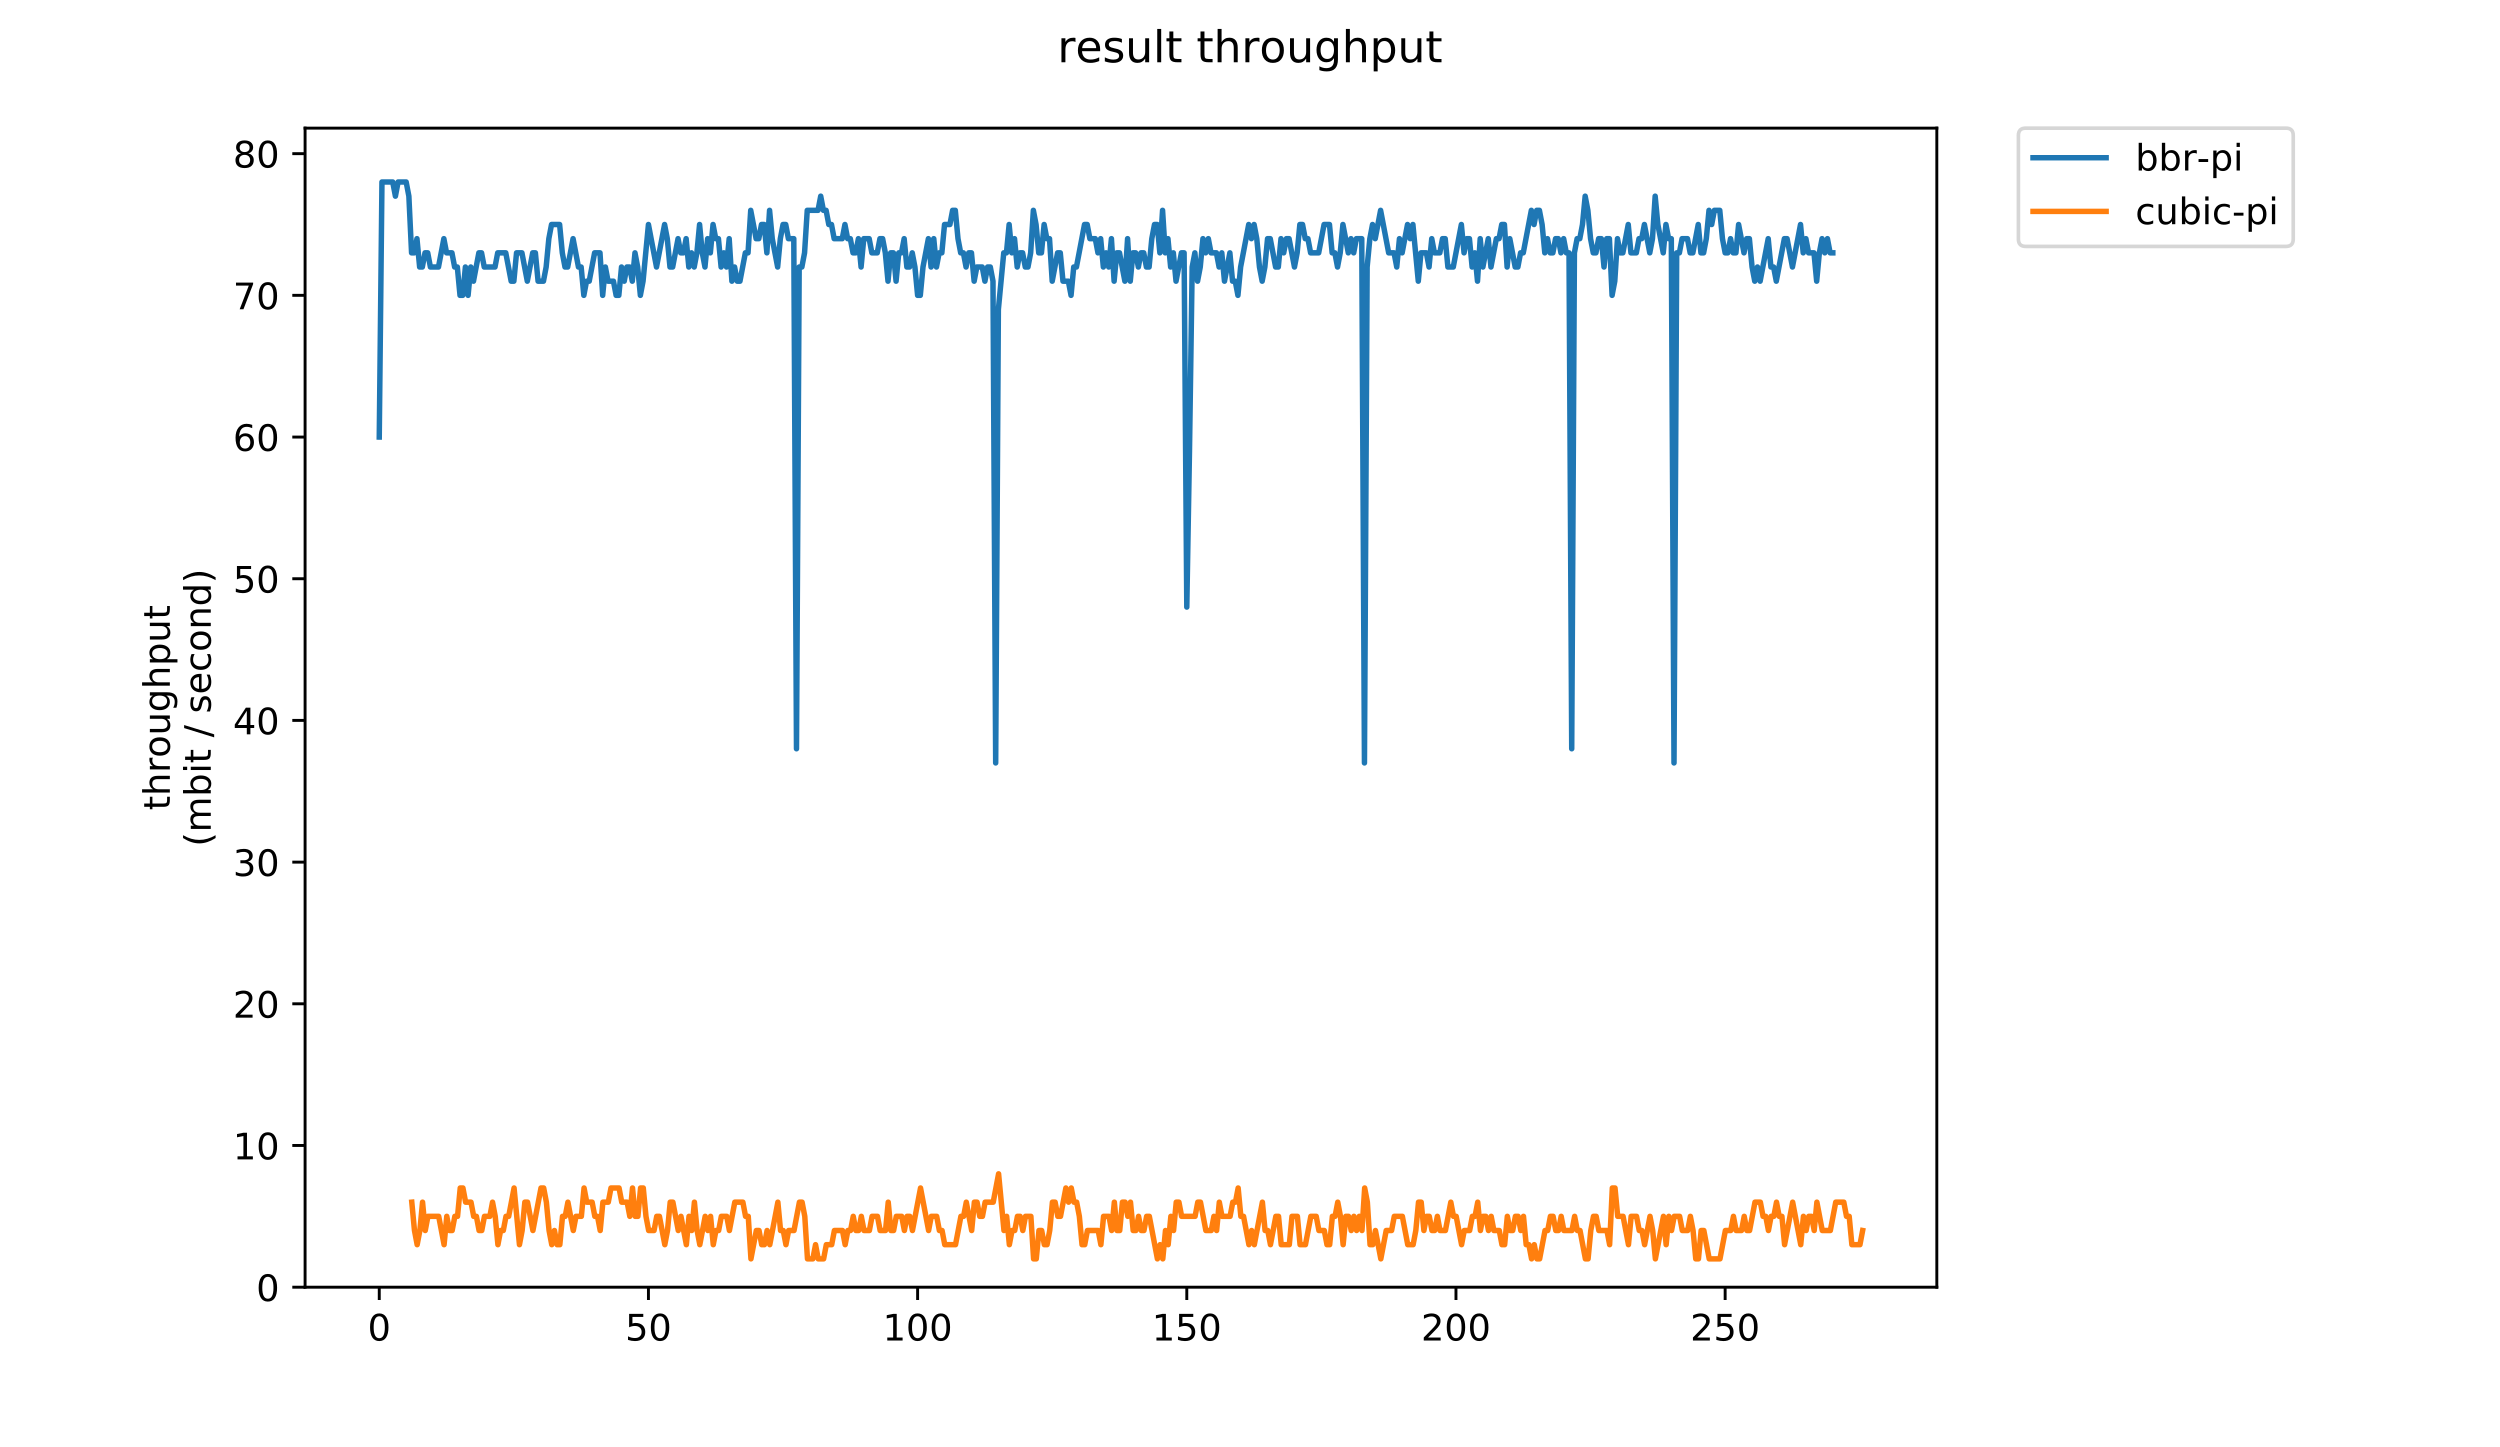 <?xml version="1.0" encoding="utf-8" standalone="no"?>
<!DOCTYPE svg PUBLIC "-//W3C//DTD SVG 1.1//EN"
  "http://www.w3.org/Graphics/SVG/1.1/DTD/svg11.dtd">
<!-- Created with matplotlib (https://matplotlib.org/) -->
<svg height="396pt" version="1.1" viewBox="0 0 684 396" width="684pt" xmlns="http://www.w3.org/2000/svg" xmlns:xlink="http://www.w3.org/1999/xlink">
 <defs>
  <style type="text/css">
*{stroke-linecap:butt;stroke-linejoin:round;}
  </style>
 </defs>
 <g id="figure_1">
  <g id="patch_1">
   <path d="M 0 396 
L 684 396 
L 684 0 
L 0 0 
z
" style="fill:#ffffff;"/>
  </g>
  <g id="axes_1">
   <g id="patch_2">
    <path d="M 83.472 352.174 
L 529.913 352.174 
L 529.913 35.062 
L 83.472 35.062 
z
" style="fill:#ffffff;"/>
   </g>
   <g id="matplotlib.axis_1">
    <g id="xtick_1">
     <g id="line2d_1">
      <defs>
       <path d="M 0 0 
L 0 3.5 
" id="m207b57478e" style="stroke:#000000;stroke-width:0.8;"/>
      </defs>
      <g>
       <use style="stroke:#000000;stroke-width:0.8;" x="103.765" xlink:href="#m207b57478e" y="352.174"/>
      </g>
     </g>
     <g id="text_1">
      <!-- 0 -->
      <defs>
       <path d="M 31.781 66.406 
Q 24.172 66.406 20.328 58.906 
Q 16.5 51.422 16.5 36.375 
Q 16.5 21.391 20.328 13.891 
Q 24.172 6.391 31.781 6.391 
Q 39.453 6.391 43.281 13.891 
Q 47.125 21.391 47.125 36.375 
Q 47.125 51.422 43.281 58.906 
Q 39.453 66.406 31.781 66.406 
z
M 31.781 74.219 
Q 44.047 74.219 50.516 64.516 
Q 56.984 54.828 56.984 36.375 
Q 56.984 17.969 50.516 8.266 
Q 44.047 -1.422 31.781 -1.422 
Q 19.531 -1.422 13.062 8.266 
Q 6.594 17.969 6.594 36.375 
Q 6.594 54.828 13.062 64.516 
Q 19.531 74.219 31.781 74.219 
z
" id="DejaVuSans-48"/>
      </defs>
      <g transform="translate(100.584 366.773)scale(0.1 -0.1)">
       <use xlink:href="#DejaVuSans-48"/>
      </g>
     </g>
    </g>
    <g id="xtick_2">
     <g id="line2d_2">
      <g>
       <use style="stroke:#000000;stroke-width:0.8;" x="177.412" xlink:href="#m207b57478e" y="352.174"/>
      </g>
     </g>
     <g id="text_2">
      <!-- 50 -->
      <defs>
       <path d="M 10.797 72.906 
L 49.516 72.906 
L 49.516 64.594 
L 19.828 64.594 
L 19.828 46.734 
Q 21.969 47.469 24.109 47.828 
Q 26.266 48.188 28.422 48.188 
Q 40.625 48.188 47.75 41.5 
Q 54.891 34.812 54.891 23.391 
Q 54.891 11.625 47.562 5.094 
Q 40.234 -1.422 26.906 -1.422 
Q 22.312 -1.422 17.547 -0.641 
Q 12.797 0.141 7.719 1.703 
L 7.719 11.625 
Q 12.109 9.234 16.797 8.062 
Q 21.484 6.891 26.703 6.891 
Q 35.156 6.891 40.078 11.328 
Q 45.016 15.766 45.016 23.391 
Q 45.016 31 40.078 35.438 
Q 35.156 39.891 26.703 39.891 
Q 22.75 39.891 18.812 39.016 
Q 14.891 38.141 10.797 36.281 
z
" id="DejaVuSans-53"/>
      </defs>
      <g transform="translate(171.05 366.773)scale(0.1 -0.1)">
       <use xlink:href="#DejaVuSans-53"/>
       <use x="63.623" xlink:href="#DejaVuSans-48"/>
      </g>
     </g>
    </g>
    <g id="xtick_3">
     <g id="line2d_3">
      <g>
       <use style="stroke:#000000;stroke-width:0.8;" x="251.059" xlink:href="#m207b57478e" y="352.174"/>
      </g>
     </g>
     <g id="text_3">
      <!-- 100 -->
      <defs>
       <path d="M 12.406 8.297 
L 28.516 8.297 
L 28.516 63.922 
L 10.984 60.406 
L 10.984 69.391 
L 28.422 72.906 
L 38.281 72.906 
L 38.281 8.297 
L 54.391 8.297 
L 54.391 0 
L 12.406 0 
z
" id="DejaVuSans-49"/>
      </defs>
      <g transform="translate(241.515 366.773)scale(0.1 -0.1)">
       <use xlink:href="#DejaVuSans-49"/>
       <use x="63.623" xlink:href="#DejaVuSans-48"/>
       <use x="127.246" xlink:href="#DejaVuSans-48"/>
      </g>
     </g>
    </g>
    <g id="xtick_4">
     <g id="line2d_4">
      <g>
       <use style="stroke:#000000;stroke-width:0.8;" x="324.706" xlink:href="#m207b57478e" y="352.174"/>
      </g>
     </g>
     <g id="text_4">
      <!-- 150 -->
      <g transform="translate(315.162 366.773)scale(0.1 -0.1)">
       <use xlink:href="#DejaVuSans-49"/>
       <use x="63.623" xlink:href="#DejaVuSans-53"/>
       <use x="127.246" xlink:href="#DejaVuSans-48"/>
      </g>
     </g>
    </g>
    <g id="xtick_5">
     <g id="line2d_5">
      <g>
       <use style="stroke:#000000;stroke-width:0.8;" x="398.353" xlink:href="#m207b57478e" y="352.174"/>
      </g>
     </g>
     <g id="text_5">
      <!-- 200 -->
      <defs>
       <path d="M 19.188 8.297 
L 53.609 8.297 
L 53.609 0 
L 7.328 0 
L 7.328 8.297 
Q 12.938 14.109 22.625 23.891 
Q 32.328 33.688 34.812 36.531 
Q 39.547 41.844 41.422 45.531 
Q 43.312 49.219 43.312 52.781 
Q 43.312 58.594 39.234 62.25 
Q 35.156 65.922 28.609 65.922 
Q 23.969 65.922 18.812 64.312 
Q 13.672 62.703 7.812 59.422 
L 7.812 69.391 
Q 13.766 71.781 18.938 73 
Q 24.125 74.219 28.422 74.219 
Q 39.75 74.219 46.484 68.547 
Q 53.219 62.891 53.219 53.422 
Q 53.219 48.922 51.531 44.891 
Q 49.859 40.875 45.406 35.406 
Q 44.188 33.984 37.641 27.219 
Q 31.109 20.453 19.188 8.297 
z
" id="DejaVuSans-50"/>
      </defs>
      <g transform="translate(388.809 366.773)scale(0.1 -0.1)">
       <use xlink:href="#DejaVuSans-50"/>
       <use x="63.623" xlink:href="#DejaVuSans-48"/>
       <use x="127.246" xlink:href="#DejaVuSans-48"/>
      </g>
     </g>
    </g>
    <g id="xtick_6">
     <g id="line2d_6">
      <g>
       <use style="stroke:#000000;stroke-width:0.8;" x="472" xlink:href="#m207b57478e" y="352.174"/>
      </g>
     </g>
     <g id="text_6">
      <!-- 250 -->
      <g transform="translate(462.456 366.773)scale(0.1 -0.1)">
       <use xlink:href="#DejaVuSans-50"/>
       <use x="63.623" xlink:href="#DejaVuSans-53"/>
       <use x="127.246" xlink:href="#DejaVuSans-48"/>
      </g>
     </g>
    </g>
   </g>
   <g id="matplotlib.axis_2">
    <g id="ytick_1">
     <g id="line2d_7">
      <defs>
       <path d="M 0 0 
L -3.5 0 
" id="m8cb839f736" style="stroke:#000000;stroke-width:0.8;"/>
      </defs>
      <g>
       <use style="stroke:#000000;stroke-width:0.8;" x="83.472" xlink:href="#m8cb839f736" y="352.174"/>
      </g>
     </g>
     <g id="text_7">
      <!-- 0 -->
      <g transform="translate(70.11 355.973)scale(0.1 -0.1)">
       <use xlink:href="#DejaVuSans-48"/>
      </g>
     </g>
    </g>
    <g id="ytick_2">
     <g id="line2d_8">
      <g>
       <use style="stroke:#000000;stroke-width:0.8;" x="83.472" xlink:href="#m8cb839f736" y="313.407"/>
      </g>
     </g>
     <g id="text_8">
      <!-- 10 -->
      <g transform="translate(63.747 317.207)scale(0.1 -0.1)">
       <use xlink:href="#DejaVuSans-49"/>
       <use x="63.623" xlink:href="#DejaVuSans-48"/>
      </g>
     </g>
    </g>
    <g id="ytick_3">
     <g id="line2d_9">
      <g>
       <use style="stroke:#000000;stroke-width:0.8;" x="83.472" xlink:href="#m8cb839f736" y="274.641"/>
      </g>
     </g>
     <g id="text_9">
      <!-- 20 -->
      <g transform="translate(63.747 278.44)scale(0.1 -0.1)">
       <use xlink:href="#DejaVuSans-50"/>
       <use x="63.623" xlink:href="#DejaVuSans-48"/>
      </g>
     </g>
    </g>
    <g id="ytick_4">
     <g id="line2d_10">
      <g>
       <use style="stroke:#000000;stroke-width:0.8;" x="83.472" xlink:href="#m8cb839f736" y="235.874"/>
      </g>
     </g>
     <g id="text_10">
      <!-- 30 -->
      <defs>
       <path d="M 40.578 39.312 
Q 47.656 37.797 51.625 33 
Q 55.609 28.219 55.609 21.188 
Q 55.609 10.406 48.188 4.484 
Q 40.766 -1.422 27.094 -1.422 
Q 22.516 -1.422 17.656 -0.516 
Q 12.797 0.391 7.625 2.203 
L 7.625 11.719 
Q 11.719 9.328 16.594 8.109 
Q 21.484 6.891 26.812 6.891 
Q 36.078 6.891 40.938 10.547 
Q 45.797 14.203 45.797 21.188 
Q 45.797 27.641 41.281 31.266 
Q 36.766 34.906 28.719 34.906 
L 20.219 34.906 
L 20.219 43.016 
L 29.109 43.016 
Q 36.375 43.016 40.234 45.922 
Q 44.094 48.828 44.094 54.297 
Q 44.094 59.906 40.109 62.906 
Q 36.141 65.922 28.719 65.922 
Q 24.656 65.922 20.016 65.031 
Q 15.375 64.156 9.812 62.312 
L 9.812 71.094 
Q 15.438 72.656 20.344 73.438 
Q 25.25 74.219 29.594 74.219 
Q 40.828 74.219 47.359 69.109 
Q 53.906 64.016 53.906 55.328 
Q 53.906 49.266 50.438 45.094 
Q 46.969 40.922 40.578 39.312 
z
" id="DejaVuSans-51"/>
      </defs>
      <g transform="translate(63.747 239.673)scale(0.1 -0.1)">
       <use xlink:href="#DejaVuSans-51"/>
       <use x="63.623" xlink:href="#DejaVuSans-48"/>
      </g>
     </g>
    </g>
    <g id="ytick_5">
     <g id="line2d_11">
      <g>
       <use style="stroke:#000000;stroke-width:0.8;" x="83.472" xlink:href="#m8cb839f736" y="197.107"/>
      </g>
     </g>
     <g id="text_11">
      <!-- 40 -->
      <defs>
       <path d="M 37.797 64.312 
L 12.891 25.391 
L 37.797 25.391 
z
M 35.203 72.906 
L 47.609 72.906 
L 47.609 25.391 
L 58.016 25.391 
L 58.016 17.188 
L 47.609 17.188 
L 47.609 0 
L 37.797 0 
L 37.797 17.188 
L 4.891 17.188 
L 4.891 26.703 
z
" id="DejaVuSans-52"/>
      </defs>
      <g transform="translate(63.747 200.907)scale(0.1 -0.1)">
       <use xlink:href="#DejaVuSans-52"/>
       <use x="63.623" xlink:href="#DejaVuSans-48"/>
      </g>
     </g>
    </g>
    <g id="ytick_6">
     <g id="line2d_12">
      <g>
       <use style="stroke:#000000;stroke-width:0.8;" x="83.472" xlink:href="#m8cb839f736" y="158.341"/>
      </g>
     </g>
     <g id="text_12">
      <!-- 50 -->
      <g transform="translate(63.747 162.14)scale(0.1 -0.1)">
       <use xlink:href="#DejaVuSans-53"/>
       <use x="63.623" xlink:href="#DejaVuSans-48"/>
      </g>
     </g>
    </g>
    <g id="ytick_7">
     <g id="line2d_13">
      <g>
       <use style="stroke:#000000;stroke-width:0.8;" x="83.472" xlink:href="#m8cb839f736" y="119.574"/>
      </g>
     </g>
     <g id="text_13">
      <!-- 60 -->
      <defs>
       <path d="M 33.016 40.375 
Q 26.375 40.375 22.484 35.828 
Q 18.609 31.297 18.609 23.391 
Q 18.609 15.531 22.484 10.953 
Q 26.375 6.391 33.016 6.391 
Q 39.656 6.391 43.531 10.953 
Q 47.406 15.531 47.406 23.391 
Q 47.406 31.297 43.531 35.828 
Q 39.656 40.375 33.016 40.375 
z
M 52.594 71.297 
L 52.594 62.312 
Q 48.875 64.062 45.094 64.984 
Q 41.312 65.922 37.594 65.922 
Q 27.828 65.922 22.672 59.328 
Q 17.531 52.734 16.797 39.406 
Q 19.672 43.656 24.016 45.922 
Q 28.375 48.188 33.594 48.188 
Q 44.578 48.188 50.953 41.516 
Q 57.328 34.859 57.328 23.391 
Q 57.328 12.156 50.688 5.359 
Q 44.047 -1.422 33.016 -1.422 
Q 20.359 -1.422 13.672 8.266 
Q 6.984 17.969 6.984 36.375 
Q 6.984 53.656 15.188 63.938 
Q 23.391 74.219 37.203 74.219 
Q 40.922 74.219 44.703 73.484 
Q 48.484 72.75 52.594 71.297 
z
" id="DejaVuSans-54"/>
      </defs>
      <g transform="translate(63.747 123.373)scale(0.1 -0.1)">
       <use xlink:href="#DejaVuSans-54"/>
       <use x="63.623" xlink:href="#DejaVuSans-48"/>
      </g>
     </g>
    </g>
    <g id="ytick_8">
     <g id="line2d_14">
      <g>
       <use style="stroke:#000000;stroke-width:0.8;" x="83.472" xlink:href="#m8cb839f736" y="80.807"/>
      </g>
     </g>
     <g id="text_14">
      <!-- 70 -->
      <defs>
       <path d="M 8.203 72.906 
L 55.078 72.906 
L 55.078 68.703 
L 28.609 0 
L 18.312 0 
L 43.219 64.594 
L 8.203 64.594 
z
" id="DejaVuSans-55"/>
      </defs>
      <g transform="translate(63.747 84.606)scale(0.1 -0.1)">
       <use xlink:href="#DejaVuSans-55"/>
       <use x="63.623" xlink:href="#DejaVuSans-48"/>
      </g>
     </g>
    </g>
    <g id="ytick_9">
     <g id="line2d_15">
      <g>
       <use style="stroke:#000000;stroke-width:0.8;" x="83.472" xlink:href="#m8cb839f736" y="42.041"/>
      </g>
     </g>
     <g id="text_15">
      <!-- 80 -->
      <defs>
       <path d="M 31.781 34.625 
Q 24.75 34.625 20.719 30.859 
Q 16.703 27.094 16.703 20.516 
Q 16.703 13.922 20.719 10.156 
Q 24.75 6.391 31.781 6.391 
Q 38.812 6.391 42.859 10.172 
Q 46.922 13.969 46.922 20.516 
Q 46.922 27.094 42.891 30.859 
Q 38.875 34.625 31.781 34.625 
z
M 21.922 38.812 
Q 15.578 40.375 12.031 44.719 
Q 8.5 49.078 8.5 55.328 
Q 8.5 64.062 14.719 69.141 
Q 20.953 74.219 31.781 74.219 
Q 42.672 74.219 48.875 69.141 
Q 55.078 64.062 55.078 55.328 
Q 55.078 49.078 51.531 44.719 
Q 48 40.375 41.703 38.812 
Q 48.828 37.156 52.797 32.312 
Q 56.781 27.484 56.781 20.516 
Q 56.781 9.906 50.312 4.234 
Q 43.844 -1.422 31.781 -1.422 
Q 19.734 -1.422 13.25 4.234 
Q 6.781 9.906 6.781 20.516 
Q 6.781 27.484 10.781 32.312 
Q 14.797 37.156 21.922 38.812 
z
M 18.312 54.391 
Q 18.312 48.734 21.844 45.562 
Q 25.391 42.391 31.781 42.391 
Q 38.141 42.391 41.719 45.562 
Q 45.312 48.734 45.312 54.391 
Q 45.312 60.062 41.719 63.234 
Q 38.141 66.406 31.781 66.406 
Q 25.391 66.406 21.844 63.234 
Q 18.312 60.062 18.312 54.391 
z
" id="DejaVuSans-56"/>
      </defs>
      <g transform="translate(63.747 45.84)scale(0.1 -0.1)">
       <use xlink:href="#DejaVuSans-56"/>
       <use x="63.623" xlink:href="#DejaVuSans-48"/>
      </g>
     </g>
    </g>
    <g id="text_16">
     <!-- throughput -->
     <defs>
      <path d="M 18.312 70.219 
L 18.312 54.688 
L 36.812 54.688 
L 36.812 47.703 
L 18.312 47.703 
L 18.312 18.016 
Q 18.312 11.328 20.141 9.422 
Q 21.969 7.516 27.594 7.516 
L 36.812 7.516 
L 36.812 0 
L 27.594 0 
Q 17.188 0 13.234 3.875 
Q 9.281 7.766 9.281 18.016 
L 9.281 47.703 
L 2.688 47.703 
L 2.688 54.688 
L 9.281 54.688 
L 9.281 70.219 
z
" id="DejaVuSans-116"/>
      <path d="M 54.891 33.016 
L 54.891 0 
L 45.906 0 
L 45.906 32.719 
Q 45.906 40.484 42.875 44.328 
Q 39.844 48.188 33.797 48.188 
Q 26.516 48.188 22.312 43.547 
Q 18.109 38.922 18.109 30.906 
L 18.109 0 
L 9.078 0 
L 9.078 75.984 
L 18.109 75.984 
L 18.109 46.188 
Q 21.344 51.125 25.703 53.562 
Q 30.078 56 35.797 56 
Q 45.219 56 50.047 50.172 
Q 54.891 44.344 54.891 33.016 
z
" id="DejaVuSans-104"/>
      <path d="M 41.109 46.297 
Q 39.594 47.172 37.812 47.578 
Q 36.031 48 33.891 48 
Q 26.266 48 22.188 43.047 
Q 18.109 38.094 18.109 28.812 
L 18.109 0 
L 9.078 0 
L 9.078 54.688 
L 18.109 54.688 
L 18.109 46.188 
Q 20.953 51.172 25.484 53.578 
Q 30.031 56 36.531 56 
Q 37.453 56 38.578 55.875 
Q 39.703 55.766 41.062 55.516 
z
" id="DejaVuSans-114"/>
      <path d="M 30.609 48.391 
Q 23.391 48.391 19.188 42.75 
Q 14.984 37.109 14.984 27.297 
Q 14.984 17.484 19.156 11.844 
Q 23.344 6.203 30.609 6.203 
Q 37.797 6.203 41.984 11.859 
Q 46.188 17.531 46.188 27.297 
Q 46.188 37.016 41.984 42.703 
Q 37.797 48.391 30.609 48.391 
z
M 30.609 56 
Q 42.328 56 49.016 48.375 
Q 55.719 40.766 55.719 27.297 
Q 55.719 13.875 49.016 6.219 
Q 42.328 -1.422 30.609 -1.422 
Q 18.844 -1.422 12.172 6.219 
Q 5.516 13.875 5.516 27.297 
Q 5.516 40.766 12.172 48.375 
Q 18.844 56 30.609 56 
z
" id="DejaVuSans-111"/>
      <path d="M 8.5 21.578 
L 8.5 54.688 
L 17.484 54.688 
L 17.484 21.922 
Q 17.484 14.156 20.5 10.266 
Q 23.531 6.391 29.594 6.391 
Q 36.859 6.391 41.078 11.031 
Q 45.312 15.672 45.312 23.688 
L 45.312 54.688 
L 54.297 54.688 
L 54.297 0 
L 45.312 0 
L 45.312 8.406 
Q 42.047 3.422 37.719 1 
Q 33.406 -1.422 27.688 -1.422 
Q 18.266 -1.422 13.375 4.438 
Q 8.5 10.297 8.5 21.578 
z
M 31.109 56 
z
" id="DejaVuSans-117"/>
      <path d="M 45.406 27.984 
Q 45.406 37.75 41.375 43.109 
Q 37.359 48.484 30.078 48.484 
Q 22.859 48.484 18.828 43.109 
Q 14.797 37.75 14.797 27.984 
Q 14.797 18.266 18.828 12.891 
Q 22.859 7.516 30.078 7.516 
Q 37.359 7.516 41.375 12.891 
Q 45.406 18.266 45.406 27.984 
z
M 54.391 6.781 
Q 54.391 -7.172 48.188 -13.984 
Q 42 -20.797 29.203 -20.797 
Q 24.469 -20.797 20.266 -20.094 
Q 16.062 -19.391 12.109 -17.922 
L 12.109 -9.188 
Q 16.062 -11.328 19.922 -12.344 
Q 23.781 -13.375 27.781 -13.375 
Q 36.625 -13.375 41.016 -8.766 
Q 45.406 -4.156 45.406 5.172 
L 45.406 9.625 
Q 42.625 4.781 38.281 2.391 
Q 33.938 0 27.875 0 
Q 17.828 0 11.672 7.656 
Q 5.516 15.328 5.516 27.984 
Q 5.516 40.672 11.672 48.328 
Q 17.828 56 27.875 56 
Q 33.938 56 38.281 53.609 
Q 42.625 51.219 45.406 46.391 
L 45.406 54.688 
L 54.391 54.688 
z
" id="DejaVuSans-103"/>
      <path d="M 18.109 8.203 
L 18.109 -20.797 
L 9.078 -20.797 
L 9.078 54.688 
L 18.109 54.688 
L 18.109 46.391 
Q 20.953 51.266 25.266 53.625 
Q 29.594 56 35.594 56 
Q 45.562 56 51.781 48.094 
Q 58.016 40.188 58.016 27.297 
Q 58.016 14.406 51.781 6.484 
Q 45.562 -1.422 35.594 -1.422 
Q 29.594 -1.422 25.266 0.953 
Q 20.953 3.328 18.109 8.203 
z
M 48.688 27.297 
Q 48.688 37.203 44.609 42.844 
Q 40.531 48.484 33.406 48.484 
Q 26.266 48.484 22.188 42.844 
Q 18.109 37.203 18.109 27.297 
Q 18.109 17.391 22.188 11.75 
Q 26.266 6.109 33.406 6.109 
Q 40.531 6.109 44.609 11.75 
Q 48.688 17.391 48.688 27.297 
z
" id="DejaVuSans-112"/>
     </defs>
     <g transform="translate(46.47 221.675)rotate(-90)scale(0.1 -0.1)">
      <use xlink:href="#DejaVuSans-116"/>
      <use x="39.209" xlink:href="#DejaVuSans-104"/>
      <use x="102.588" xlink:href="#DejaVuSans-114"/>
      <use x="143.67" xlink:href="#DejaVuSans-111"/>
      <use x="204.852" xlink:href="#DejaVuSans-117"/>
      <use x="268.23" xlink:href="#DejaVuSans-103"/>
      <use x="331.707" xlink:href="#DejaVuSans-104"/>
      <use x="395.086" xlink:href="#DejaVuSans-112"/>
      <use x="458.562" xlink:href="#DejaVuSans-117"/>
      <use x="521.941" xlink:href="#DejaVuSans-116"/>
     </g>
     <!-- (mbit / second) -->
     <defs>
      <path d="M 31 75.875 
Q 24.469 64.656 21.281 53.656 
Q 18.109 42.672 18.109 31.391 
Q 18.109 20.125 21.312 9.062 
Q 24.516 -2 31 -13.188 
L 23.188 -13.188 
Q 15.875 -1.703 12.234 9.375 
Q 8.594 20.453 8.594 31.391 
Q 8.594 42.281 12.203 53.312 
Q 15.828 64.359 23.188 75.875 
z
" id="DejaVuSans-40"/>
      <path d="M 52 44.188 
Q 55.375 50.25 60.062 53.125 
Q 64.75 56 71.094 56 
Q 79.641 56 84.281 50.016 
Q 88.922 44.047 88.922 33.016 
L 88.922 0 
L 79.891 0 
L 79.891 32.719 
Q 79.891 40.578 77.094 44.375 
Q 74.312 48.188 68.609 48.188 
Q 61.625 48.188 57.562 43.547 
Q 53.516 38.922 53.516 30.906 
L 53.516 0 
L 44.484 0 
L 44.484 32.719 
Q 44.484 40.625 41.703 44.406 
Q 38.922 48.188 33.109 48.188 
Q 26.219 48.188 22.156 43.531 
Q 18.109 38.875 18.109 30.906 
L 18.109 0 
L 9.078 0 
L 9.078 54.688 
L 18.109 54.688 
L 18.109 46.188 
Q 21.188 51.219 25.484 53.609 
Q 29.781 56 35.688 56 
Q 41.656 56 45.828 52.969 
Q 50 49.953 52 44.188 
z
" id="DejaVuSans-109"/>
      <path d="M 48.688 27.297 
Q 48.688 37.203 44.609 42.844 
Q 40.531 48.484 33.406 48.484 
Q 26.266 48.484 22.188 42.844 
Q 18.109 37.203 18.109 27.297 
Q 18.109 17.391 22.188 11.75 
Q 26.266 6.109 33.406 6.109 
Q 40.531 6.109 44.609 11.75 
Q 48.688 17.391 48.688 27.297 
z
M 18.109 46.391 
Q 20.953 51.266 25.266 53.625 
Q 29.594 56 35.594 56 
Q 45.562 56 51.781 48.094 
Q 58.016 40.188 58.016 27.297 
Q 58.016 14.406 51.781 6.484 
Q 45.562 -1.422 35.594 -1.422 
Q 29.594 -1.422 25.266 0.953 
Q 20.953 3.328 18.109 8.203 
L 18.109 0 
L 9.078 0 
L 9.078 75.984 
L 18.109 75.984 
z
" id="DejaVuSans-98"/>
      <path d="M 9.422 54.688 
L 18.406 54.688 
L 18.406 0 
L 9.422 0 
z
M 9.422 75.984 
L 18.406 75.984 
L 18.406 64.594 
L 9.422 64.594 
z
" id="DejaVuSans-105"/>
      <path id="DejaVuSans-32"/>
      <path d="M 25.391 72.906 
L 33.688 72.906 
L 8.297 -9.281 
L 0 -9.281 
z
" id="DejaVuSans-47"/>
      <path d="M 44.281 53.078 
L 44.281 44.578 
Q 40.484 46.531 36.375 47.5 
Q 32.281 48.484 27.875 48.484 
Q 21.188 48.484 17.844 46.438 
Q 14.5 44.391 14.5 40.281 
Q 14.5 37.156 16.891 35.375 
Q 19.281 33.594 26.516 31.984 
L 29.594 31.297 
Q 39.156 29.25 43.188 25.516 
Q 47.219 21.781 47.219 15.094 
Q 47.219 7.469 41.188 3.016 
Q 35.156 -1.422 24.609 -1.422 
Q 20.219 -1.422 15.453 -0.562 
Q 10.688 0.297 5.422 2 
L 5.422 11.281 
Q 10.406 8.688 15.234 7.391 
Q 20.062 6.109 24.812 6.109 
Q 31.156 6.109 34.562 8.281 
Q 37.984 10.453 37.984 14.406 
Q 37.984 18.062 35.516 20.016 
Q 33.062 21.969 24.703 23.781 
L 21.578 24.516 
Q 13.234 26.266 9.516 29.906 
Q 5.812 33.547 5.812 39.891 
Q 5.812 47.609 11.281 51.797 
Q 16.75 56 26.812 56 
Q 31.781 56 36.172 55.266 
Q 40.578 54.547 44.281 53.078 
z
" id="DejaVuSans-115"/>
      <path d="M 56.203 29.594 
L 56.203 25.203 
L 14.891 25.203 
Q 15.484 15.922 20.484 11.062 
Q 25.484 6.203 34.422 6.203 
Q 39.594 6.203 44.453 7.469 
Q 49.312 8.734 54.109 11.281 
L 54.109 2.781 
Q 49.266 0.734 44.188 -0.344 
Q 39.109 -1.422 33.891 -1.422 
Q 20.797 -1.422 13.156 6.188 
Q 5.516 13.812 5.516 26.812 
Q 5.516 40.234 12.766 48.109 
Q 20.016 56 32.328 56 
Q 43.359 56 49.781 48.891 
Q 56.203 41.797 56.203 29.594 
z
M 47.219 32.234 
Q 47.125 39.594 43.094 43.984 
Q 39.062 48.391 32.422 48.391 
Q 24.906 48.391 20.391 44.141 
Q 15.875 39.891 15.188 32.172 
z
" id="DejaVuSans-101"/>
      <path d="M 48.781 52.594 
L 48.781 44.188 
Q 44.969 46.297 41.141 47.344 
Q 37.312 48.391 33.406 48.391 
Q 24.656 48.391 19.812 42.844 
Q 14.984 37.312 14.984 27.297 
Q 14.984 17.281 19.812 11.734 
Q 24.656 6.203 33.406 6.203 
Q 37.312 6.203 41.141 7.25 
Q 44.969 8.297 48.781 10.406 
L 48.781 2.094 
Q 45.016 0.344 40.984 -0.531 
Q 36.969 -1.422 32.422 -1.422 
Q 20.062 -1.422 12.781 6.344 
Q 5.516 14.109 5.516 27.297 
Q 5.516 40.672 12.859 48.328 
Q 20.219 56 33.016 56 
Q 37.156 56 41.109 55.141 
Q 45.062 54.297 48.781 52.594 
z
" id="DejaVuSans-99"/>
      <path d="M 54.891 33.016 
L 54.891 0 
L 45.906 0 
L 45.906 32.719 
Q 45.906 40.484 42.875 44.328 
Q 39.844 48.188 33.797 48.188 
Q 26.516 48.188 22.312 43.547 
Q 18.109 38.922 18.109 30.906 
L 18.109 0 
L 9.078 0 
L 9.078 54.688 
L 18.109 54.688 
L 18.109 46.188 
Q 21.344 51.125 25.703 53.562 
Q 30.078 56 35.797 56 
Q 45.219 56 50.047 50.172 
Q 54.891 44.344 54.891 33.016 
z
" id="DejaVuSans-110"/>
      <path d="M 45.406 46.391 
L 45.406 75.984 
L 54.391 75.984 
L 54.391 0 
L 45.406 0 
L 45.406 8.203 
Q 42.578 3.328 38.25 0.953 
Q 33.938 -1.422 27.875 -1.422 
Q 17.969 -1.422 11.734 6.484 
Q 5.516 14.406 5.516 27.297 
Q 5.516 40.188 11.734 48.094 
Q 17.969 56 27.875 56 
Q 33.938 56 38.25 53.625 
Q 42.578 51.266 45.406 46.391 
z
M 14.797 27.297 
Q 14.797 17.391 18.875 11.75 
Q 22.953 6.109 30.078 6.109 
Q 37.203 6.109 41.297 11.75 
Q 45.406 17.391 45.406 27.297 
Q 45.406 37.203 41.297 42.844 
Q 37.203 48.484 30.078 48.484 
Q 22.953 48.484 18.875 42.844 
Q 14.797 37.203 14.797 27.297 
z
" id="DejaVuSans-100"/>
      <path d="M 8.016 75.875 
L 15.828 75.875 
Q 23.141 64.359 26.781 53.312 
Q 30.422 42.281 30.422 31.391 
Q 30.422 20.453 26.781 9.375 
Q 23.141 -1.703 15.828 -13.188 
L 8.016 -13.188 
Q 14.5 -2 17.703 9.062 
Q 20.906 20.125 20.906 31.391 
Q 20.906 42.672 17.703 53.656 
Q 14.5 64.656 8.016 75.875 
z
" id="DejaVuSans-41"/>
     </defs>
     <g transform="translate(57.668 231.609)rotate(-90)scale(0.1 -0.1)">
      <use xlink:href="#DejaVuSans-40"/>
      <use x="39.014" xlink:href="#DejaVuSans-109"/>
      <use x="136.426" xlink:href="#DejaVuSans-98"/>
      <use x="199.902" xlink:href="#DejaVuSans-105"/>
      <use x="227.686" xlink:href="#DejaVuSans-116"/>
      <use x="266.895" xlink:href="#DejaVuSans-32"/>
      <use x="298.682" xlink:href="#DejaVuSans-47"/>
      <use x="332.373" xlink:href="#DejaVuSans-32"/>
      <use x="364.16" xlink:href="#DejaVuSans-115"/>
      <use x="416.26" xlink:href="#DejaVuSans-101"/>
      <use x="477.783" xlink:href="#DejaVuSans-99"/>
      <use x="532.764" xlink:href="#DejaVuSans-111"/>
      <use x="593.945" xlink:href="#DejaVuSans-110"/>
      <use x="657.324" xlink:href="#DejaVuSans-100"/>
      <use x="720.801" xlink:href="#DejaVuSans-41"/>
     </g>
    </g>
   </g>
   <g id="line2d_16">
    <path clip-path="url(#p49e6e9e224)" d="M 103.765 119.574 
L 104.502 49.794 
L 107.447 49.794 
L 108.184 53.671 
L 108.92 49.794 
L 111.13 49.794 
L 111.866 53.671 
L 112.603 69.177 
L 113.339 69.177 
L 114.076 65.301 
L 114.812 73.054 
L 115.549 73.054 
L 116.285 69.177 
L 117.022 69.177 
L 117.758 73.054 
L 119.967 73.054 
L 121.44 65.301 
L 122.177 69.177 
L 123.65 69.177 
L 124.386 73.054 
L 125.123 73.054 
L 125.859 80.807 
L 126.596 80.807 
L 127.332 73.054 
L 128.069 80.807 
L 128.805 73.054 
L 129.542 76.931 
L 131.014 69.177 
L 131.751 69.177 
L 132.487 73.054 
L 135.433 73.054 
L 136.17 69.177 
L 138.379 69.177 
L 139.852 76.931 
L 140.589 76.931 
L 141.325 69.177 
L 142.798 69.177 
L 144.271 76.931 
L 145.744 69.177 
L 146.48 69.177 
L 147.217 76.931 
L 148.69 76.931 
L 149.426 73.054 
L 150.163 65.301 
L 150.899 61.424 
L 153.109 61.424 
L 153.845 69.177 
L 154.581 73.054 
L 155.318 73.054 
L 156.791 65.301 
L 158.264 73.054 
L 159 73.054 
L 159.737 80.807 
L 160.473 76.931 
L 161.21 76.931 
L 162.683 69.177 
L 164.156 69.177 
L 164.892 80.807 
L 165.629 73.054 
L 166.365 76.931 
L 167.838 76.931 
L 168.574 80.807 
L 169.311 80.807 
L 170.047 73.054 
L 170.784 76.931 
L 171.52 73.054 
L 172.257 73.054 
L 172.993 76.931 
L 173.73 69.177 
L 174.466 73.054 
L 175.203 80.807 
L 175.939 76.931 
L 177.412 61.424 
L 179.621 73.054 
L 181.831 61.424 
L 182.567 65.301 
L 183.304 73.054 
L 184.04 73.054 
L 185.513 65.301 
L 186.25 69.177 
L 186.986 69.177 
L 187.723 65.301 
L 188.459 73.054 
L 189.196 69.177 
L 189.932 73.054 
L 190.669 69.177 
L 191.405 61.424 
L 192.141 69.177 
L 192.878 73.054 
L 193.614 65.301 
L 194.351 69.177 
L 195.087 61.424 
L 195.824 65.301 
L 196.56 65.301 
L 197.297 73.054 
L 198.033 69.177 
L 198.77 73.054 
L 199.506 65.301 
L 200.243 76.931 
L 200.979 73.054 
L 201.716 76.931 
L 202.452 76.931 
L 203.925 69.177 
L 204.661 69.177 
L 205.398 57.547 
L 206.871 65.301 
L 207.607 65.301 
L 208.344 61.424 
L 209.08 61.424 
L 209.817 69.177 
L 210.553 57.547 
L 211.29 65.301 
L 212.763 73.054 
L 213.499 65.301 
L 214.236 61.424 
L 214.972 61.424 
L 215.708 65.301 
L 217.181 65.301 
L 217.918 204.861 
L 218.654 73.054 
L 219.391 73.054 
L 220.127 69.177 
L 220.864 57.547 
L 223.81 57.547 
L 224.546 53.671 
L 225.283 57.547 
L 226.019 57.547 
L 226.756 61.424 
L 227.492 61.424 
L 228.228 65.301 
L 230.438 65.301 
L 231.174 61.424 
L 231.911 65.301 
L 232.647 65.301 
L 233.384 69.177 
L 234.12 69.177 
L 234.857 65.301 
L 235.593 73.054 
L 236.33 65.301 
L 237.803 65.301 
L 238.539 69.177 
L 240.012 69.177 
L 240.748 65.301 
L 241.485 65.301 
L 242.221 69.177 
L 242.958 76.931 
L 243.694 69.177 
L 244.431 69.177 
L 245.167 76.931 
L 245.904 69.177 
L 246.64 69.177 
L 247.377 65.301 
L 248.113 73.054 
L 248.85 73.054 
L 249.586 69.177 
L 250.323 73.054 
L 251.059 80.807 
L 251.795 80.807 
L 252.532 73.054 
L 254.005 65.301 
L 254.741 73.054 
L 255.478 65.301 
L 256.214 73.054 
L 256.951 69.177 
L 257.687 69.177 
L 258.424 61.424 
L 259.897 61.424 
L 260.633 57.547 
L 261.37 57.547 
L 262.106 65.301 
L 262.843 69.177 
L 263.579 69.177 
L 264.315 73.054 
L 265.052 69.177 
L 265.788 69.177 
L 266.525 76.931 
L 267.261 73.054 
L 268.734 73.054 
L 269.471 76.931 
L 270.207 73.054 
L 270.944 73.054 
L 271.68 76.931 
L 272.417 208.737 
L 273.153 84.684 
L 274.626 69.177 
L 275.363 69.177 
L 276.099 61.424 
L 276.835 69.177 
L 277.572 65.301 
L 278.308 73.054 
L 279.045 69.177 
L 279.781 69.177 
L 280.518 73.054 
L 281.254 73.054 
L 281.991 69.177 
L 282.727 57.547 
L 283.464 61.424 
L 284.2 69.177 
L 284.937 69.177 
L 285.673 61.424 
L 286.41 65.301 
L 287.146 65.301 
L 287.882 76.931 
L 289.355 69.177 
L 290.092 69.177 
L 290.828 76.931 
L 292.301 76.931 
L 293.038 80.807 
L 293.774 73.054 
L 294.511 73.054 
L 296.72 61.424 
L 297.457 61.424 
L 298.193 65.301 
L 299.666 65.301 
L 300.402 69.177 
L 301.139 65.301 
L 301.875 73.054 
L 302.612 69.177 
L 303.348 73.054 
L 304.085 65.301 
L 304.821 76.931 
L 305.558 69.177 
L 306.294 69.177 
L 307.767 76.931 
L 308.504 65.301 
L 309.24 76.931 
L 309.977 69.177 
L 310.713 69.177 
L 311.45 73.054 
L 312.186 69.177 
L 312.922 69.177 
L 313.659 73.054 
L 314.395 73.054 
L 315.132 65.301 
L 315.868 61.424 
L 316.605 61.424 
L 317.341 69.177 
L 318.078 57.547 
L 318.814 69.177 
L 319.551 65.301 
L 320.287 73.054 
L 321.024 69.177 
L 321.76 76.931 
L 323.233 69.177 
L 323.969 69.177 
L 324.706 166.094 
L 325.442 123.451 
L 326.179 73.054 
L 326.915 69.177 
L 327.652 76.931 
L 328.388 73.054 
L 329.125 65.301 
L 329.861 69.177 
L 330.598 65.301 
L 331.334 69.177 
L 332.807 69.177 
L 333.544 73.054 
L 334.28 69.177 
L 335.017 76.931 
L 336.489 69.177 
L 337.226 76.931 
L 337.962 76.931 
L 338.699 80.807 
L 339.435 73.054 
L 341.645 61.424 
L 342.381 65.301 
L 343.118 61.424 
L 343.854 65.301 
L 344.591 73.054 
L 345.327 76.931 
L 346.064 73.054 
L 346.8 65.301 
L 347.537 65.301 
L 349.009 73.054 
L 349.746 73.054 
L 350.482 65.301 
L 351.219 69.177 
L 351.955 65.301 
L 352.692 65.301 
L 354.165 73.054 
L 354.901 69.177 
L 355.638 61.424 
L 356.374 61.424 
L 357.111 65.301 
L 357.847 65.301 
L 358.584 69.177 
L 360.793 69.177 
L 362.266 61.424 
L 363.739 61.424 
L 364.475 69.177 
L 365.212 69.177 
L 365.948 73.054 
L 366.685 69.177 
L 367.421 61.424 
L 368.894 69.177 
L 369.631 65.301 
L 370.367 69.177 
L 371.104 65.301 
L 372.576 65.301 
L 373.313 208.737 
L 374.049 73.054 
L 374.786 65.301 
L 375.522 61.424 
L 376.259 65.301 
L 377.732 57.547 
L 379.941 69.177 
L 381.414 69.177 
L 382.151 73.054 
L 382.887 65.301 
L 383.624 69.177 
L 385.096 61.424 
L 385.833 65.301 
L 386.569 61.424 
L 388.042 76.931 
L 388.779 69.177 
L 390.252 69.177 
L 390.988 73.054 
L 391.725 65.301 
L 392.461 69.177 
L 393.934 69.177 
L 394.671 65.301 
L 395.407 65.301 
L 396.144 73.054 
L 397.616 73.054 
L 399.826 61.424 
L 400.562 69.177 
L 401.299 65.301 
L 402.035 65.301 
L 402.772 73.054 
L 403.508 69.177 
L 404.245 76.931 
L 404.981 65.301 
L 405.718 73.054 
L 407.191 65.301 
L 407.927 73.054 
L 409.4 65.301 
L 410.136 65.301 
L 410.873 61.424 
L 411.609 61.424 
L 412.346 73.054 
L 413.082 65.301 
L 414.555 73.054 
L 415.292 73.054 
L 416.028 69.177 
L 416.765 69.177 
L 418.974 57.547 
L 419.711 61.424 
L 420.447 57.547 
L 421.183 57.547 
L 421.92 61.424 
L 422.656 69.177 
L 423.393 65.301 
L 424.129 69.177 
L 424.866 69.177 
L 425.602 65.301 
L 426.339 65.301 
L 427.075 69.177 
L 427.812 65.301 
L 428.548 69.177 
L 429.285 69.177 
L 430.021 204.861 
L 430.758 69.177 
L 431.494 65.301 
L 432.231 65.301 
L 432.967 61.424 
L 433.703 53.671 
L 434.44 57.547 
L 435.176 65.301 
L 435.913 69.177 
L 436.649 69.177 
L 437.386 65.301 
L 438.122 65.301 
L 438.859 73.054 
L 439.595 65.301 
L 440.332 65.301 
L 441.068 80.807 
L 441.805 76.931 
L 442.541 65.301 
L 443.278 69.177 
L 444.014 69.177 
L 445.487 61.424 
L 446.223 69.177 
L 447.696 69.177 
L 448.433 65.301 
L 449.169 65.301 
L 449.906 61.424 
L 451.379 69.177 
L 452.115 65.301 
L 452.852 53.671 
L 453.588 61.424 
L 455.061 69.177 
L 455.798 61.424 
L 456.534 65.301 
L 457.27 65.301 
L 458.007 208.737 
L 458.743 69.177 
L 459.48 69.177 
L 460.216 65.301 
L 461.689 65.301 
L 462.426 69.177 
L 463.162 69.177 
L 464.635 61.424 
L 465.372 69.177 
L 466.108 69.177 
L 466.845 65.301 
L 467.581 57.547 
L 468.318 61.424 
L 469.054 57.547 
L 470.527 57.547 
L 471.263 65.301 
L 472 69.177 
L 472.736 69.177 
L 473.473 65.301 
L 474.209 69.177 
L 474.946 69.177 
L 475.682 61.424 
L 477.155 69.177 
L 477.892 65.301 
L 478.628 65.301 
L 479.365 73.054 
L 480.101 76.931 
L 480.838 73.054 
L 481.574 76.931 
L 483.783 65.301 
L 484.52 73.054 
L 485.256 73.054 
L 485.993 76.931 
L 488.202 65.301 
L 488.939 65.301 
L 490.412 73.054 
L 492.621 61.424 
L 493.357 69.177 
L 494.094 65.301 
L 494.83 69.177 
L 496.303 69.177 
L 497.04 76.931 
L 497.776 69.177 
L 498.513 65.301 
L 499.249 69.177 
L 499.986 65.301 
L 500.722 69.177 
L 501.459 69.177 
L 501.459 69.177 
" style="fill:none;stroke:#1f77b4;stroke-linecap:square;stroke-width:1.5;"/>
   </g>
   <g id="line2d_17">
    <path clip-path="url(#p49e6e9e224)" d="M 112.663 328.914 
L 113.4 336.667 
L 114.136 340.544 
L 114.873 336.667 
L 115.609 328.914 
L 116.345 336.667 
L 117.082 332.791 
L 120.028 332.791 
L 121.501 340.544 
L 122.237 332.791 
L 122.974 336.667 
L 123.71 336.667 
L 124.447 332.791 
L 125.183 332.791 
L 125.92 325.037 
L 126.656 325.037 
L 127.393 328.914 
L 128.865 328.914 
L 129.602 332.791 
L 130.338 332.791 
L 131.075 336.667 
L 131.811 336.667 
L 132.548 332.791 
L 134.021 332.791 
L 134.757 328.914 
L 135.494 332.791 
L 136.23 340.544 
L 136.967 336.667 
L 137.703 336.667 
L 138.44 332.791 
L 139.176 332.791 
L 140.649 325.037 
L 142.122 340.544 
L 142.858 336.667 
L 143.595 328.914 
L 144.331 328.914 
L 145.804 336.667 
L 148.014 325.037 
L 148.75 325.037 
L 149.487 328.914 
L 150.223 336.667 
L 150.96 340.544 
L 151.696 336.667 
L 152.432 340.544 
L 153.169 340.544 
L 153.905 332.791 
L 154.642 332.791 
L 155.378 328.914 
L 156.851 336.667 
L 157.588 332.791 
L 159.061 332.791 
L 159.797 325.037 
L 160.534 328.914 
L 162.007 328.914 
L 162.743 332.791 
L 163.48 332.791 
L 164.216 336.667 
L 164.952 328.914 
L 166.425 328.914 
L 167.162 325.037 
L 169.371 325.037 
L 170.108 328.914 
L 171.581 328.914 
L 172.317 332.791 
L 173.054 325.037 
L 173.79 332.791 
L 174.527 332.791 
L 175.263 325.037 
L 176 325.037 
L 176.736 332.791 
L 177.472 336.667 
L 178.945 336.667 
L 179.682 332.791 
L 180.418 332.791 
L 181.891 340.544 
L 182.628 336.667 
L 183.364 328.914 
L 184.101 328.914 
L 185.574 336.667 
L 186.31 332.791 
L 187.783 340.544 
L 188.519 332.791 
L 189.256 336.667 
L 189.992 328.914 
L 190.729 336.667 
L 191.465 340.544 
L 192.938 332.791 
L 193.675 336.667 
L 194.411 332.791 
L 195.148 340.544 
L 195.884 336.667 
L 196.621 336.667 
L 197.357 332.791 
L 198.83 332.791 
L 199.567 336.667 
L 201.039 328.914 
L 203.249 328.914 
L 203.985 332.791 
L 204.722 332.791 
L 205.458 344.421 
L 206.931 336.667 
L 207.668 336.667 
L 208.404 340.544 
L 209.141 340.544 
L 209.877 336.667 
L 210.614 340.544 
L 212.823 328.914 
L 213.559 336.667 
L 214.296 336.667 
L 215.032 340.544 
L 215.769 336.667 
L 217.242 336.667 
L 218.715 328.914 
L 219.451 328.914 
L 220.188 332.791 
L 220.924 344.421 
L 222.397 344.421 
L 223.134 340.544 
L 223.87 344.421 
L 225.343 344.421 
L 226.079 340.544 
L 227.552 340.544 
L 228.289 336.667 
L 230.498 336.667 
L 231.235 340.544 
L 231.971 336.667 
L 232.708 336.667 
L 233.444 332.791 
L 234.181 336.667 
L 234.917 336.667 
L 235.654 332.791 
L 236.39 336.667 
L 237.863 336.667 
L 238.599 332.791 
L 240.072 332.791 
L 240.809 336.667 
L 242.282 336.667 
L 243.018 328.914 
L 243.755 336.667 
L 244.491 336.667 
L 245.228 332.791 
L 246.701 332.791 
L 247.437 336.667 
L 248.174 332.791 
L 248.91 332.791 
L 249.646 336.667 
L 251.856 325.037 
L 254.065 336.667 
L 254.802 332.791 
L 256.275 332.791 
L 257.011 336.667 
L 257.748 336.667 
L 258.484 340.544 
L 261.43 340.544 
L 262.903 332.791 
L 263.639 332.791 
L 264.376 328.914 
L 265.849 336.667 
L 266.585 328.914 
L 267.322 328.914 
L 268.058 332.791 
L 268.795 332.791 
L 269.531 328.914 
L 271.741 328.914 
L 273.213 321.161 
L 274.686 336.667 
L 275.423 332.791 
L 276.159 340.544 
L 276.896 336.667 
L 277.632 336.667 
L 278.369 332.791 
L 279.105 332.791 
L 279.842 336.667 
L 280.578 332.791 
L 282.051 332.791 
L 282.788 344.421 
L 283.524 344.421 
L 284.261 336.667 
L 284.997 336.667 
L 285.733 340.544 
L 286.47 340.544 
L 287.206 336.667 
L 287.943 328.914 
L 288.679 328.914 
L 289.416 332.791 
L 290.152 332.791 
L 291.625 325.037 
L 292.362 328.914 
L 293.098 325.037 
L 293.835 328.914 
L 294.571 328.914 
L 295.308 332.791 
L 296.044 340.544 
L 296.781 340.544 
L 297.517 336.667 
L 300.463 336.667 
L 301.199 340.544 
L 301.936 332.791 
L 303.409 332.791 
L 304.145 336.667 
L 304.882 328.914 
L 305.618 336.667 
L 306.355 336.667 
L 307.091 328.914 
L 307.828 328.914 
L 308.564 332.791 
L 309.3 328.914 
L 310.037 336.667 
L 310.773 336.667 
L 311.51 332.791 
L 312.246 336.667 
L 312.983 336.667 
L 313.719 332.791 
L 314.456 332.791 
L 316.665 344.421 
L 317.402 340.544 
L 318.138 344.421 
L 318.875 336.667 
L 319.611 340.544 
L 320.348 332.791 
L 321.084 336.667 
L 321.82 328.914 
L 322.557 328.914 
L 323.293 332.791 
L 326.976 332.791 
L 327.712 328.914 
L 328.449 328.914 
L 329.922 336.667 
L 331.395 336.667 
L 332.131 332.791 
L 332.868 336.667 
L 333.604 328.914 
L 334.34 332.791 
L 336.55 332.791 
L 337.286 328.914 
L 338.023 328.914 
L 338.759 325.037 
L 339.496 332.791 
L 340.232 332.791 
L 341.705 340.544 
L 342.442 336.667 
L 343.178 340.544 
L 345.388 328.914 
L 346.124 336.667 
L 346.86 336.667 
L 347.597 340.544 
L 349.07 332.791 
L 349.806 332.791 
L 350.543 340.544 
L 352.752 340.544 
L 353.489 332.791 
L 354.962 332.791 
L 355.698 340.544 
L 357.171 340.544 
L 358.644 332.791 
L 360.117 332.791 
L 360.853 336.667 
L 362.326 336.667 
L 363.063 340.544 
L 363.799 340.544 
L 364.536 332.791 
L 365.272 332.791 
L 366.009 328.914 
L 366.745 332.791 
L 367.482 340.544 
L 368.218 332.791 
L 368.955 332.791 
L 369.691 336.667 
L 370.427 332.791 
L 371.164 336.667 
L 371.9 332.791 
L 372.637 336.667 
L 373.373 325.037 
L 374.11 328.914 
L 374.846 340.544 
L 375.583 340.544 
L 376.319 336.667 
L 377.792 344.421 
L 379.265 336.667 
L 380.738 336.667 
L 381.475 332.791 
L 383.684 332.791 
L 385.157 340.544 
L 386.63 340.544 
L 387.366 336.667 
L 388.103 328.914 
L 388.839 328.914 
L 389.576 336.667 
L 390.312 332.791 
L 391.049 332.791 
L 391.785 336.667 
L 392.522 336.667 
L 393.258 332.791 
L 393.994 336.667 
L 395.467 336.667 
L 396.94 328.914 
L 397.677 332.791 
L 398.413 332.791 
L 399.886 340.544 
L 400.623 336.667 
L 402.096 336.667 
L 402.832 332.791 
L 403.569 332.791 
L 404.305 328.914 
L 405.042 336.667 
L 405.778 332.791 
L 406.514 332.791 
L 407.251 336.667 
L 407.987 332.791 
L 408.724 336.667 
L 410.197 336.667 
L 410.933 340.544 
L 411.67 340.544 
L 412.406 332.791 
L 413.143 336.667 
L 413.879 336.667 
L 414.616 332.791 
L 415.352 332.791 
L 416.089 336.667 
L 416.825 332.791 
L 417.562 340.544 
L 418.298 340.544 
L 419.034 344.421 
L 419.771 340.544 
L 420.507 344.421 
L 421.244 344.421 
L 422.717 336.667 
L 423.453 336.667 
L 424.19 332.791 
L 424.926 332.791 
L 425.663 336.667 
L 426.399 336.667 
L 427.136 332.791 
L 427.872 336.667 
L 430.082 336.667 
L 430.818 332.791 
L 431.554 336.667 
L 432.291 336.667 
L 433.764 344.421 
L 434.5 344.421 
L 435.237 336.667 
L 435.973 332.791 
L 436.71 332.791 
L 437.446 336.667 
L 439.656 336.667 
L 440.392 340.544 
L 441.129 325.037 
L 441.865 325.037 
L 442.601 332.791 
L 444.074 332.791 
L 445.547 340.544 
L 446.284 332.791 
L 447.757 332.791 
L 448.493 336.667 
L 449.23 336.667 
L 449.966 340.544 
L 451.439 332.791 
L 452.176 336.667 
L 452.912 344.421 
L 455.121 332.791 
L 455.858 340.544 
L 456.594 332.791 
L 457.331 336.667 
L 458.067 332.791 
L 459.54 332.791 
L 460.277 336.667 
L 461.75 336.667 
L 462.486 332.791 
L 463.223 336.667 
L 463.959 344.421 
L 464.696 344.421 
L 465.432 336.667 
L 466.169 336.667 
L 467.641 344.421 
L 470.587 344.421 
L 472.06 336.667 
L 473.533 336.667 
L 474.27 332.791 
L 475.006 336.667 
L 476.479 336.667 
L 477.216 332.791 
L 477.952 336.667 
L 478.688 336.667 
L 480.161 328.914 
L 481.634 328.914 
L 482.371 332.791 
L 483.107 332.791 
L 483.844 336.667 
L 484.58 332.791 
L 485.317 332.791 
L 486.053 328.914 
L 486.79 332.791 
L 487.526 332.791 
L 488.263 340.544 
L 490.472 328.914 
L 492.681 340.544 
L 493.418 332.791 
L 494.154 336.667 
L 494.891 332.791 
L 495.627 332.791 
L 496.364 336.667 
L 497.1 328.914 
L 498.573 336.667 
L 500.783 336.667 
L 502.256 328.914 
L 504.465 328.914 
L 505.201 332.791 
L 505.938 332.791 
L 506.674 340.544 
L 508.884 340.544 
L 509.62 336.667 
L 509.62 336.667 
" style="fill:none;stroke:#ff7f0e;stroke-linecap:square;stroke-width:1.5;"/>
   </g>
   <g id="patch_3">
    <path d="M 83.472 352.174 
L 83.472 35.062 
" style="fill:none;stroke:#000000;stroke-linecap:square;stroke-linejoin:miter;stroke-width:0.8;"/>
   </g>
   <g id="patch_4">
    <path d="M 529.913 352.174 
L 529.913 35.062 
" style="fill:none;stroke:#000000;stroke-linecap:square;stroke-linejoin:miter;stroke-width:0.8;"/>
   </g>
   <g id="patch_5">
    <path d="M 83.472 352.174 
L 529.913 352.174 
" style="fill:none;stroke:#000000;stroke-linecap:square;stroke-linejoin:miter;stroke-width:0.8;"/>
   </g>
   <g id="patch_6">
    <path d="M 83.472 35.062 
L 529.913 35.062 
" style="fill:none;stroke:#000000;stroke-linecap:square;stroke-linejoin:miter;stroke-width:0.8;"/>
   </g>
   <g id="legend_1">
    <g id="patch_7">
     <path d="M 554.235 67.419 
L 625.43 67.419 
Q 627.43 67.419 627.43 65.419 
L 627.43 37.062 
Q 627.43 35.062 625.43 35.062 
L 554.235 35.062 
Q 552.235 35.062 552.235 37.062 
L 552.235 65.419 
Q 552.235 67.419 554.235 67.419 
z
" style="fill:#ffffff;opacity:0.8;stroke:#cccccc;stroke-linejoin:miter;"/>
    </g>
    <g id="line2d_18">
     <path d="M 556.235 43.161 
L 576.235 43.161 
" style="fill:none;stroke:#1f77b4;stroke-linecap:square;stroke-width:1.5;"/>
    </g>
    <g id="line2d_19"/>
    <g id="text_17">
     <!-- bbr-pi -->
     <defs>
      <path d="M 4.891 31.391 
L 31.203 31.391 
L 31.203 23.391 
L 4.891 23.391 
z
" id="DejaVuSans-45"/>
     </defs>
     <g transform="translate(584.235 46.661)scale(0.1 -0.1)">
      <use xlink:href="#DejaVuSans-98"/>
      <use x="63.477" xlink:href="#DejaVuSans-98"/>
      <use x="126.953" xlink:href="#DejaVuSans-114"/>
      <use x="167.973" xlink:href="#DejaVuSans-45"/>
      <use x="204.057" xlink:href="#DejaVuSans-112"/>
      <use x="267.533" xlink:href="#DejaVuSans-105"/>
     </g>
    </g>
    <g id="line2d_20">
     <path d="M 556.235 57.839 
L 576.235 57.839 
" style="fill:none;stroke:#ff7f0e;stroke-linecap:square;stroke-width:1.5;"/>
    </g>
    <g id="line2d_21"/>
    <g id="text_18">
     <!-- cubic-pi -->
     <g transform="translate(584.235 61.339)scale(0.1 -0.1)">
      <use xlink:href="#DejaVuSans-99"/>
      <use x="54.98" xlink:href="#DejaVuSans-117"/>
      <use x="118.359" xlink:href="#DejaVuSans-98"/>
      <use x="181.836" xlink:href="#DejaVuSans-105"/>
      <use x="209.619" xlink:href="#DejaVuSans-99"/>
      <use x="264.6" xlink:href="#DejaVuSans-45"/>
      <use x="300.684" xlink:href="#DejaVuSans-112"/>
      <use x="364.16" xlink:href="#DejaVuSans-105"/>
     </g>
    </g>
   </g>
  </g>
  <g id="text_19">
   <!-- result throughput -->
   <defs>
    <path d="M 9.422 75.984 
L 18.406 75.984 
L 18.406 0 
L 9.422 0 
z
" id="DejaVuSans-108"/>
   </defs>
   <g transform="translate(289.321 17.038)scale(0.12 -0.12)">
    <use xlink:href="#DejaVuSans-114"/>
    <use x="41.082" xlink:href="#DejaVuSans-101"/>
    <use x="102.605" xlink:href="#DejaVuSans-115"/>
    <use x="154.705" xlink:href="#DejaVuSans-117"/>
    <use x="218.084" xlink:href="#DejaVuSans-108"/>
    <use x="245.867" xlink:href="#DejaVuSans-116"/>
    <use x="285.076" xlink:href="#DejaVuSans-32"/>
    <use x="316.863" xlink:href="#DejaVuSans-116"/>
    <use x="356.072" xlink:href="#DejaVuSans-104"/>
    <use x="419.451" xlink:href="#DejaVuSans-114"/>
    <use x="460.533" xlink:href="#DejaVuSans-111"/>
    <use x="521.715" xlink:href="#DejaVuSans-117"/>
    <use x="585.094" xlink:href="#DejaVuSans-103"/>
    <use x="648.57" xlink:href="#DejaVuSans-104"/>
    <use x="711.949" xlink:href="#DejaVuSans-112"/>
    <use x="775.426" xlink:href="#DejaVuSans-117"/>
    <use x="838.805" xlink:href="#DejaVuSans-116"/>
   </g>
  </g>
 </g>
 <defs>
  <clipPath id="p49e6e9e224">
   <rect height="317.112" width="446.441" x="83.472" y="35.062"/>
  </clipPath>
 </defs>
</svg>
